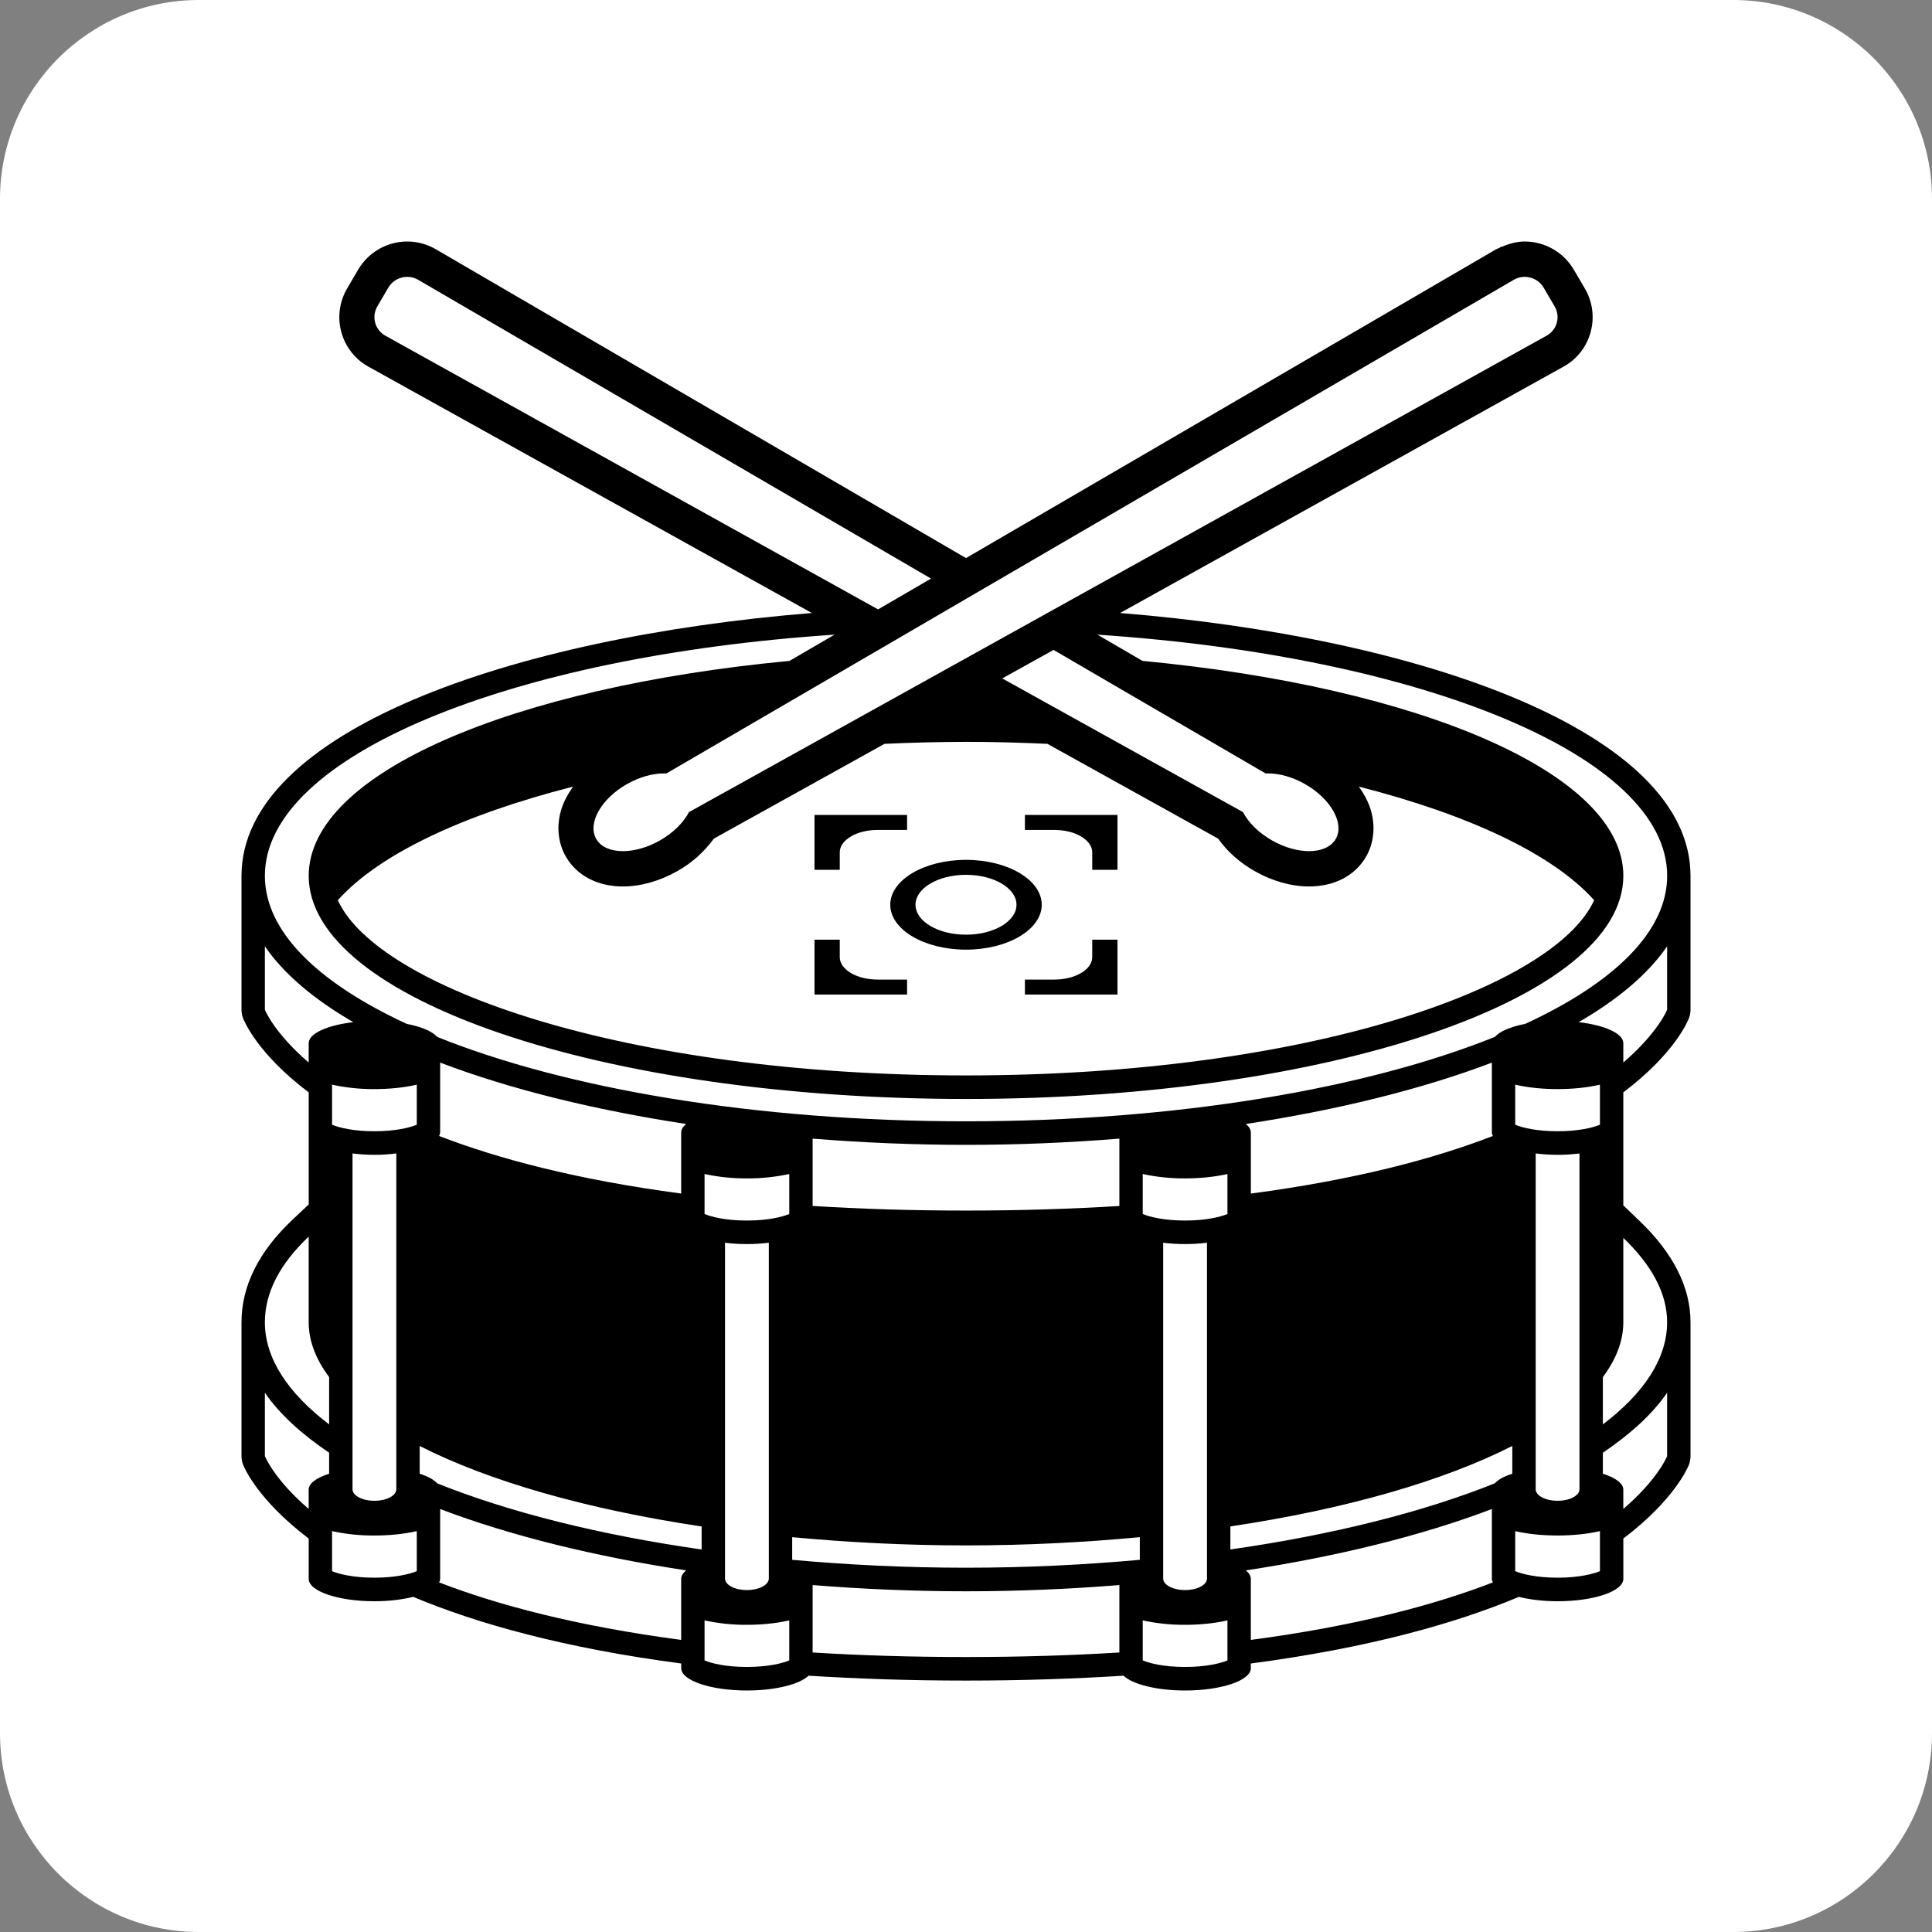 <?xml version="1.0" encoding="UTF-8" standalone="no"?>
<!DOCTYPE svg PUBLIC "-//W3C//DTD SVG 1.1//EN" "http://www.w3.org/Graphics/SVG/1.1/DTD/svg11.dtd">
<svg width="100%" height="100%" viewBox="0 0 1000 1000" version="1.1" xmlns="http://www.w3.org/2000/svg" xmlns:xlink="http://www.w3.org/1999/xlink" xml:space="preserve" xmlns:serif="http://www.serif.com/" style="fill-rule:evenodd;clip-rule:evenodd;stroke-linejoin:round;stroke-miterlimit:2;">
    <rect x="0" y="0" width="1000" height="1000" fill="#808080" stroke="none"/>
    <path d="M1000,102.925L1000,897.075C1000,953.881 953.881,1000 897.075,1000L102.925,1000C46.119,1000 0,953.881 0,897.075L0,102.925C0,46.119 46.119,0 102.925,0L897.075,0C953.881,0 1000,46.119 1000,102.925Z" style="fill:white;"/>
    <g transform="matrix(12.5,0,0,12.5,100,100)">
        <path d="M59.218,37.233C61.335,35.632 61.886,34.295 61.938,34.155C61.979,34.045 62,33.928 62,33.811L62,28.265C62,22.298 50.838,18.389 38.381,17.383L56.742,7.182C57.296,6.877 57.702,6.359 57.865,5.748C58.032,5.138 57.944,4.485 57.622,3.94L57.167,3.165C56.744,2.445 55.97,2.001 55.135,2C54.806,2 54.487,2.089 54.187,2.222L54.181,2.206L54.065,2.273C54.031,2.291 53.993,2.297 53.96,2.317L32,15.109L10.039,2.317C9.682,2.109 9.276,2 8.863,2C8.029,2 7.251,2.447 6.83,3.166L6.376,3.942C6.054,4.486 5.966,5.138 6.133,5.748C6.297,6.359 6.703,6.878 7.257,7.183L25.617,17.383C13.161,18.389 2,22.299 2,28.265L2,33.811C2,33.929 2.021,34.045 2.063,34.156C2.115,34.295 2.666,35.634 4.783,37.233L4.783,41.873L4.123,42.495C2.714,43.819 2,45.252 2,46.749L2,52.295C2,52.413 2.021,52.53 2.063,52.641C2.115,52.78 2.681,54.114 4.783,55.708L4.783,57.378C4.783,57.89 6.001,58.304 7.505,58.304C8.108,58.304 8.658,58.235 9.109,58.122C11.741,59.226 15.333,60.239 20.208,60.882L20.208,61.076C20.208,61.586 21.425,62 22.93,62C24.109,62 25.104,61.743 25.483,61.387C27.486,61.513 29.643,61.589 32.003,61.589C34.363,61.589 36.519,61.513 38.523,61.387C38.897,61.743 39.892,62 41.072,62C42.575,62 43.794,61.586 43.794,61.076L43.794,60.882C48.669,60.238 52.261,59.227 54.894,58.123C55.343,58.234 55.894,58.304 56.497,58.304C58,58.304 59.219,57.89 59.219,57.378L59.219,55.707C61.321,54.113 61.887,52.779 61.939,52.641C61.979,52.529 62,52.413 62,52.295L62,46.749C62,45.305 61.288,43.893 59.884,42.55L59.218,41.912L59.218,37.233M54.686,3.584C55.113,3.338 55.668,3.484 55.918,3.909L56.373,4.686C56.453,4.821 56.496,4.976 56.496,5.133C56.496,5.452 56.322,5.747 56.042,5.9L20.53,25.627C20.305,26.055 19.887,26.481 19.329,26.799C18.806,27.097 18.26,27.244 17.793,27.244C17.295,27.244 16.887,27.077 16.692,26.745C16.315,26.1 16.882,25.08 17.962,24.467C18.483,24.17 19.027,24.026 19.494,24.026L19.592,24.028L29.841,18.058L29.84,18.058L31.999,16.8L54.686,3.584M48.781,25.607C48.685,25.247 48.499,24.903 48.27,24.573C52.838,25.738 56.31,27.373 58.01,29.276C56.363,32.889 46.145,36.531 32,36.531C17.855,36.531 7.637,32.889 5.989,29.276C7.689,27.373 11.161,25.739 15.727,24.573C15.498,24.903 15.312,25.247 15.216,25.607C15.039,26.269 15.118,26.937 15.44,27.487C15.897,28.264 16.753,28.707 17.793,28.707C18.525,28.707 19.324,28.482 20.042,28.073C20.64,27.74 21.157,27.28 21.558,26.726L28.626,22.801C29.75,22.749 30.875,22.721 32,22.718C33.146,22.718 34.266,22.752 35.372,22.801L42.44,26.726C42.811,27.252 43.336,27.721 43.956,28.073C44.674,28.482 45.473,28.707 46.205,28.707C47.245,28.707 48.101,28.265 48.556,27.489C48.879,26.938 48.958,26.27 48.781,25.607M47.307,26.745C47.112,27.077 46.703,27.244 46.205,27.244C45.738,27.244 45.192,27.097 44.67,26.799C44.11,26.481 43.692,26.055 43.469,25.627L33.502,20.092L35.625,18.912L44.407,24.027L44.504,24.025C44.971,24.025 45.515,24.17 46.036,24.466C47.115,25.08 47.683,26.101 47.307,26.745M7.956,5.9C7.677,5.746 7.503,5.452 7.503,5.133C7.503,4.976 7.545,4.822 7.625,4.687L8.08,3.909C8.331,3.484 8.884,3.338 9.312,3.584L30.552,15.958L28.359,17.234L7.956,5.9M26.557,18.28L24.693,19.366C13.214,20.452 4.783,24.02 4.783,28.264C4.783,33.368 16.969,37.506 32.001,37.506C47.031,37.506 59.219,33.367 59.219,28.264C59.219,24.02 50.785,20.451 39.307,19.366L37.443,18.28C50.875,19.173 61.034,23.301 61.034,28.264C61.034,30.568 58.845,32.69 55.158,34.396C54.554,34.512 54.101,34.705 53.9,34.935C48.575,37.076 40.742,38.431 32,38.431C23.257,38.431 15.425,37.077 10.102,34.936C9.901,34.706 9.448,34.513 8.843,34.397C5.157,32.691 2.968,30.569 2.968,28.265C2.968,23.302 13.125,19.173 26.557,18.28M43.588,38.542C47.361,37.966 50.86,37.11 53.775,36.001L53.775,38.894C53.775,38.943 53.796,38.991 53.817,39.038C51.369,39.986 48.114,40.85 43.795,41.423L43.795,38.895C43.794,38.77 43.72,38.651 43.588,38.542M38.351,39.148L38.351,41.937C36.4,42.056 34.299,42.127 32,42.127C29.701,42.127 27.601,42.057 25.649,41.936L25.649,39.148C27.745,39.318 29.877,39.406 32,39.406C34.123,39.406 36.255,39.318 38.351,39.148M20.412,38.542C20.28,38.651 20.206,38.77 20.206,38.894L20.206,41.422C15.887,40.849 12.632,39.984 10.183,39.038C10.207,38.993 10.222,38.944 10.226,38.893L10.226,36C13.14,37.11 16.639,37.966 20.412,38.542M2.968,33.811L2.968,31.185C3.762,32.342 5.017,33.392 6.631,34.326C5.559,34.449 4.782,34.792 4.782,35.198L4.782,35.997C3.334,34.752 2.968,33.811 2.968,33.811M5.629,53.022C5.112,53.189 4.782,53.42 4.782,53.681L4.782,54.482C3.334,53.236 2.968,52.294 2.968,52.294L2.968,49.67C3.583,50.567 4.504,51.393 5.629,52.155L5.629,53.022M5.629,50.982C3.935,49.692 2.968,48.261 2.968,46.749C2.968,45.503 3.611,44.311 4.782,43.207L4.782,46.749C4.782,47.534 5.085,48.296 5.629,49.023L5.629,50.982M9.258,57.058C8.981,57.175 8.379,57.329 7.504,57.329C6.629,57.329 6.028,57.176 5.75,57.058L5.75,55.4C6.326,55.526 6.914,55.587 7.504,55.582C8.101,55.582 8.71,55.527 9.258,55.4L9.258,57.058M6.597,53.666L6.597,39.762C6.882,39.796 7.185,39.819 7.504,39.819C7.823,39.819 8.126,39.797 8.411,39.762L8.411,53.666C8.411,53.932 8.005,54.144 7.504,54.144C7.003,54.144 6.597,53.932 6.597,53.666M9.258,38.572C8.981,38.69 8.379,38.843 7.504,38.843C6.629,38.843 6.028,38.69 5.75,38.572L5.75,36.914C6.326,37.04 6.914,37.101 7.504,37.097C8.101,37.097 8.71,37.041 9.258,36.914L9.258,38.572M20.206,57.378L20.206,59.905C15.89,59.332 12.631,58.469 10.183,57.524C10.207,57.479 10.222,57.429 10.226,57.378L10.226,54.485C13.14,55.595 16.639,56.451 20.412,57.027C20.28,57.136 20.206,57.255 20.206,57.378M21.053,56.161C16.811,55.555 13.063,54.611 10.102,53.421C9.967,53.267 9.711,53.131 9.379,53.024L9.379,51.876C12.245,53.332 16.285,54.495 21.053,55.208L21.053,56.161M24.682,60.754C24.403,60.872 23.803,61.025 22.928,61.025C22.053,61.025 21.451,60.873 21.174,60.754L21.174,59.097C21.75,59.223 22.338,59.284 22.928,59.28C23.524,59.28 24.134,59.223 24.682,59.097L24.682,60.754M22.021,57.364L22.021,43.459C22.623,43.533 23.233,43.533 23.835,43.459L23.835,57.364C23.835,57.628 23.429,57.841 22.928,57.841C22.427,57.841 22.021,57.628 22.021,57.364M24.682,42.269C24.403,42.387 23.803,42.54 22.928,42.54C22.053,42.54 21.451,42.388 21.174,42.269L21.174,40.613C21.75,40.738 22.338,40.799 22.928,40.795C23.518,40.799 24.106,40.738 24.682,40.613L24.682,42.269M38.351,60.426C36.401,60.545 34.295,60.614 32,60.614C29.705,60.614 27.6,60.545 25.649,60.426L25.649,57.634C27.745,57.803 29.877,57.892 32,57.892C34.123,57.892 36.255,57.803 38.351,57.634L38.351,60.426M39.197,56.589C36.893,56.796 34.489,56.916 32,56.916C29.511,56.916 27.106,56.796 24.803,56.589L24.803,55.651C27.099,55.866 29.503,55.992 32,55.992C34.497,55.992 36.901,55.866 39.197,55.651L39.197,56.589M42.826,60.754C42.548,60.872 41.947,61.025 41.072,61.025C40.197,61.025 39.596,60.873 39.318,60.754L39.318,59.097C39.894,59.223 40.482,59.284 41.072,59.28C41.669,59.28 42.278,59.223 42.826,59.097L42.826,60.754M40.165,57.364L40.165,43.459C40.767,43.533 41.377,43.533 41.979,43.459L41.979,57.364C41.979,57.628 41.573,57.841 41.072,57.841C40.571,57.841 40.165,57.628 40.165,57.364M42.826,42.269C42.548,42.387 41.947,42.54 41.072,42.54C40.197,42.54 39.596,42.388 39.318,42.269L39.318,40.613C39.894,40.738 40.482,40.799 41.072,40.795C41.669,40.795 42.278,40.738 42.826,40.613L42.826,42.269M43.794,59.905L43.794,57.378C43.794,57.255 43.72,57.136 43.589,57.027C47.361,56.451 50.86,55.595 53.775,54.485L53.775,57.378C53.775,57.428 53.796,57.476 53.818,57.524C51.37,58.47 48.11,59.332 43.794,59.905M54.621,53.023C54.289,53.13 54.033,53.266 53.898,53.42C50.936,54.61 47.189,55.553 42.947,56.16L42.947,55.206C47.715,54.493 51.755,53.33 54.621,51.874L54.621,53.023M58.25,57.058C57.973,57.175 57.371,57.329 56.496,57.329C55.621,57.329 55.019,57.176 54.742,57.058L54.742,55.4C55.29,55.527 55.899,55.582 56.496,55.582C57.093,55.582 57.702,55.527 58.25,55.4L58.25,57.058M55.589,53.666L55.589,39.762C55.874,39.796 56.177,39.819 56.496,39.819C56.815,39.819 57.118,39.797 57.403,39.762L57.403,53.666C57.403,53.932 56.997,54.144 56.496,54.144C55.995,54.144 55.589,53.932 55.589,53.666M58.25,38.572C57.973,38.69 57.371,38.843 56.496,38.843C55.621,38.843 55.019,38.691 54.742,38.572L54.742,36.914C55.29,37.041 55.899,37.097 56.496,37.097C57.093,37.097 57.702,37.041 58.25,36.914L58.25,38.572M61.032,52.295C61.032,52.295 60.666,53.237 59.218,54.483L59.218,53.681C59.218,53.42 58.888,53.189 58.371,53.022L58.371,52.155C59.496,51.392 60.417,50.567 61.032,49.67L61.032,52.295M61.032,46.749C61.032,48.262 60.065,49.692 58.371,50.982L58.371,49.023C58.915,48.295 59.218,47.534 59.218,46.749L59.218,43.258C60.355,44.346 61.032,45.522 61.032,46.749M57.369,34.325C58.983,33.391 60.238,32.342 61.032,31.184L61.032,33.81C61.032,33.81 60.666,34.75 59.218,35.996L59.218,35.197C59.218,34.791 58.441,34.448 57.369,34.325" style="fill-rule:nonzero;"/>
    </g>
    <g transform="matrix(4.356,0,0,2.582,395.453,406.331)">
        <path d="M42,6L42,17L39,17L39,13.5C39,11.015 36.985,9 34.5,9L31,9L31,6L42,6Z"/>
        <path d="M15,24C15,19.029 19.029,15 24,15C28.971,15 33,19.029 33,24C33,28.971 28.971,33 24,33C19.029,33 15,28.971 15,24ZM24,18C20.686,18 18,20.686 18,24C18,27.314 20.686,30 24,30C27.314,30 30,27.314 30,24C30,20.686 27.314,18 24,18Z"/>
        <path d="M13.5,39L17,39L17,42L6,42L6,31L9,31L9,34.5C9,36.985 11.015,39 13.5,39Z"/>
        <path d="M42,42L31,42L31,39L34.5,39C36.985,39 39,36.985 39,34.5L39,31L42,31L42,42Z"/>
        <path d="M6,6L17,6L17,9L13.5,9C11.015,9 9,11.015 9,13.5L9,17L6,17L6,6Z"/>
    </g>
</svg>
